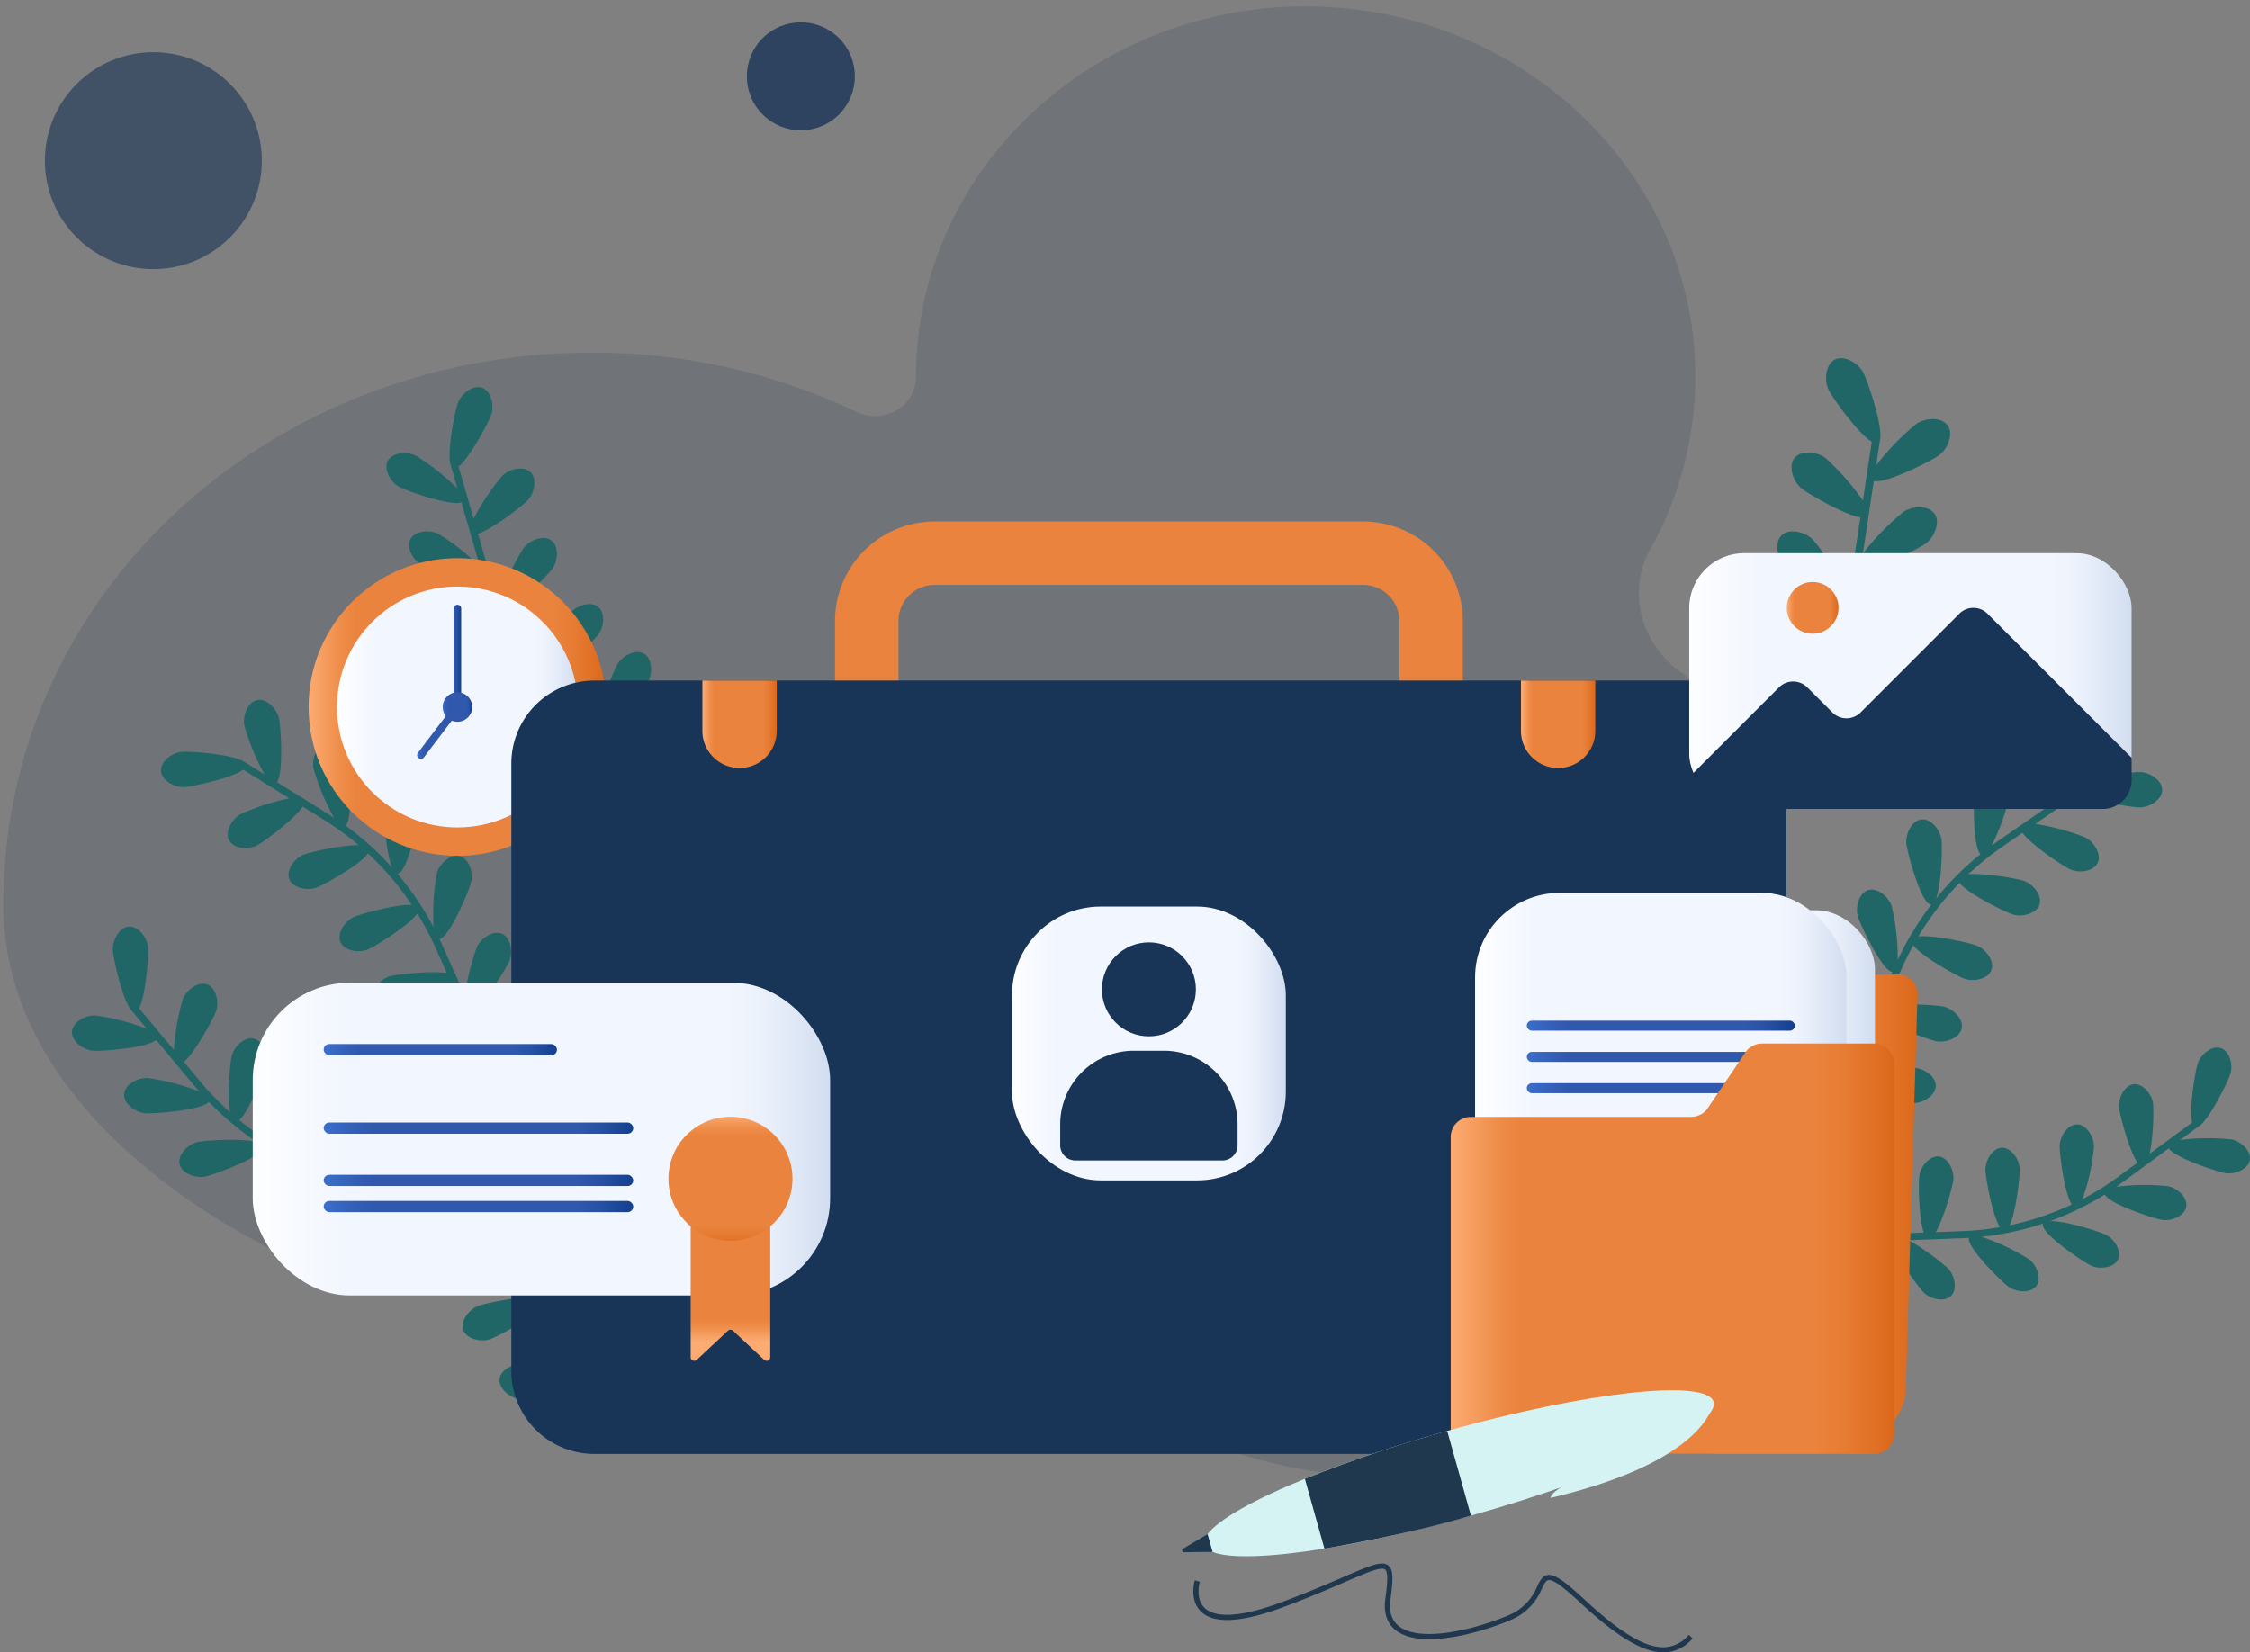 <svg xmlns="http://www.w3.org/2000/svg" xmlns:xlink="http://www.w3.org/1999/xlink" width="532.284" height="390.996" viewBox="0 0 532.284 390.996">
  <rect x="0" y="0" width="532.284" height="390.996" fill="#808080" stroke="none"/>
  <defs>
    <linearGradient id="linear-gradient" y1="0.5" x2="1" y2="0.5" gradientUnits="objectBoundingBox">
      <stop offset="0" stop-color="#fcab72"/>
      <stop offset="0.03" stop-color="#f8a367"/>
      <stop offset="0.11" stop-color="#ee8c48"/>
      <stop offset="0.16" stop-color="#ea833d"/>
      <stop offset="0.82" stop-color="#ea833d"/>
      <stop offset="0.88" stop-color="#e77d35"/>
      <stop offset="0.98" stop-color="#de6c1f"/>
      <stop offset="1" stop-color="#db6719"/>
    </linearGradient>
    <linearGradient id="linear-gradient-2" y1="0.5" x2="1" y2="0.5" gradientUnits="objectBoundingBox">
      <stop offset="0" stop-color="#fdfeff"/>
      <stop offset="0.16" stop-color="#f2f6fe"/>
      <stop offset="0.82" stop-color="#f2f6fe"/>
      <stop offset="0.89" stop-color="#eaf0fb"/>
      <stop offset="0.99" stop-color="#d4dff1"/>
      <stop offset="1" stop-color="#d1ddf0"/>
    </linearGradient>
    <linearGradient id="linear-gradient-3" x1="0.001" y1="0.5" x2="1.001" y2="0.5" gradientUnits="objectBoundingBox">
      <stop offset="0" stop-color="#3b6ecc"/>
      <stop offset="0.09" stop-color="#3460b8"/>
      <stop offset="0.16" stop-color="#3058ad"/>
      <stop offset="0.82" stop-color="#3058ad"/>
      <stop offset="0.89" stop-color="#2852a5"/>
      <stop offset="1" stop-color="#14408f"/>
      <stop offset="1" stop-color="#133f8e"/>
    </linearGradient>
    <linearGradient id="linear-gradient-4" x1="0" y1="0.5" x2="1" y2="0.5" xlink:href="#linear-gradient-3"/>
    <linearGradient id="linear-gradient-5" x1="0.001" y1="0.5" x2="1" y2="0.5" xlink:href="#linear-gradient"/>
    <linearGradient id="linear-gradient-6" x1="0.001" y1="0.5" x2="1" y2="0.5" xlink:href="#linear-gradient"/>
    <linearGradient id="linear-gradient-7" x1="0" y1="0.5" x2="1" y2="0.5" xlink:href="#linear-gradient"/>
    <linearGradient id="linear-gradient-10" x1="0" y1="0.5" x2="1" y2="0.5" xlink:href="#linear-gradient-3"/>
    <linearGradient id="linear-gradient-11" x1="0" y1="0.5" x2="1" y2="0.5" xlink:href="#linear-gradient-3"/>
    <linearGradient id="linear-gradient-12" x1="0" y1="0.5" x2="1" y2="0.5" xlink:href="#linear-gradient"/>
    <linearGradient id="linear-gradient-19" x1="0.5" y1="0.879" x2="0.5" y2="-0.027" xlink:href="#linear-gradient"/>
    <linearGradient id="linear-gradient-20" x1="0.5" y1="-0.02" x2="0.5" y2="1.066" xlink:href="#linear-gradient"/>
  </defs>
  <g id="Camada_2" data-name="Camada 2" transform="translate(19.112 97.004)">
    <g id="OBJECT" transform="translate(-19.112 -97.004)">
      <circle id="Elipse_1459" data-name="Elipse 1459" cx="25.66" cy="25.66" r="25.66" transform="translate(0 38.022) rotate(-45)" fill="#183456" opacity="0.6"/>
      <circle id="Elipse_1460" data-name="Elipse 1460" cx="12.772" cy="12.772" r="12.772" transform="translate(171.403 18.063) rotate(-45)" fill="#183456" opacity="0.8"/>
      <path id="Caminho_15510" data-name="Caminho 15510" d="M742.848,195.86a83.565,83.565,0,0,0,10.591-40.692c.049-47.915-40.87-87.167-91.34-87.6-51.3-.44-93.039,38.91-93.039,87.514v.177a9.107,9.107,0,0,1-4.6,7.87,10.145,10.145,0,0,1-9.472.381,144.524,144.524,0,0,0-61.144-14.02c-77.446-.684-140.593,56.839-140.7,130.384-.085,55.965,69.747,84.744,69.747,84.744s32.253-10.545,39.039-10.474c25,.264,34.288,0,48.561,0,39.058,0,56.4,44.273,81.67,19.682,20.491,25.365,52.743,41.719,89.015,41.719,59.427,0,64.742-31.47,68.492-87.109.15-2.229,11.254-29.962,11.247-32.374-.1-34.175,15.2-51.815-11.247-71.221C740.317,217.977,737.334,205.778,742.848,195.86Z" transform="translate(-352.354 -66.044)" fill="#183456" opacity="0.15"/>
      <path id="Caminho_15511" data-name="Caminho 15511" d="M1912.774,976.109c2.206.385,5.39-.9,5.778-3.1s-2.17-4.5-4.376-4.885a52.712,52.712,0,0,0-12.184.159c.494-.344.989-.687,1.466-1.047l10.965-8.048c1.466,2.246,11.385,5.518,13.394,5.866,2.206.388,5.39-.9,5.778-3.1s-2.17-4.5-4.376-4.883a52.858,52.858,0,0,0-12.11.144l4.881-3.582-.01-.015c2.514-2.206,6.439-10.227,7.013-12.006.687-2.13-.145-5.461-2.275-6.15s-4.753,1.529-5.447,3.66c-.58,1.8-2.12,10.774-1.307,13.947l-10.034,7.365a53.272,53.272,0,0,0,.8-11.748c-.254-2.225-2.388-4.917-4.609-4.663s-3.7,3.352-3.446,5.581c.209,1.812,2.363,10.093,4.359,12.959l-4.552,3.352a67.164,67.164,0,0,1-8.459,5.289,50.683,50.683,0,0,0,2.7-12.445c.042-2.239-1.716-5.189-3.955-5.237s-4.108,2.839-4.152,5.076c-.036,1.921,1.125,11.23,2.87,13.862a66.166,66.166,0,0,1-14.7,4.933c1.523-3.222,2.436-11.522,2.38-13.319-.071-2.239-1.978-5.095-4.215-5.028s-3.959,3.04-3.89,5.277c.058,1.885,1.611,10.719,3.429,13.508a66.883,66.883,0,0,1-8.924.947l-6.274.239c1.925-3.264,3.936-10.568,4.156-12.261.287-2.219-1.138-5.344-3.352-5.631s-4.4,2.367-4.684,4.588c-.228,1.772-.132,10.009,1.047,13.407l-9.106.346a48.81,48.81,0,0,0-5.851.589c2.514-2.753,5.933-9.808,6.465-11.463.689-2.131-.142-5.463-2.273-6.151s-4.753,1.529-5.446,3.66c-.612,1.885-2.286,11.744-1.154,14.4a48.423,48.423,0,0,0-16.044,6.569,57.127,57.127,0,0,0,4.651-9.008c.687-2.131-.145-5.461-2.275-6.151s-4.753,1.529-5.447,3.66c-.628,1.919-2.332,12.008-1.11,14.5a48.64,48.64,0,0,0-7.872,7.919l-.142.18a46.474,46.474,0,0,0,1.6-8.076c.061-2.277-2-5.3-4.655-5.369s-4.875,2.834-4.936,5.111c-.055,1.969,1.3,11.595,3.377,14.2l-11.974,15.234,1.3,1.02,4.671-5.939c2.11,2.114,11.555,4.609,13.506,4.847,2.224.258,5.329-1.209,5.589-3.431s-2.428-4.363-4.653-4.623a50.6,50.6,0,0,0-12.705,1l6.232-7.921a4.4,4.4,0,0,0,.557-.708L1812.3,999c.5-.629,1.01-1.242,1.533-1.844,1.221,2.956,8.128,9.165,9.716,10.225,1.862,1.257,5.294,1.357,6.538-.5s-.17-4.99-2.03-6.234c-1.529-1.022-9.341-4.774-12.778-5.055a46.82,46.82,0,0,1,14.794-10.439c-.277,2.575,5.976,11.207,7.416,12.684,1.561,1.6,4.9,2.428,6.494.865s.872-4.917-.691-6.521c-1.313-1.349-8.482-6.873-11.683-7.667a46.924,46.924,0,0,1,15.806-3.377l1.584-.059c.419,3.037,6.048,10.795,7.405,12.188,1.56,1.6,4.9,2.426,6.494.865s.871-4.917-.691-6.521a53.885,53.885,0,0,0-9.339-6.68l12.762-.484c.507-.021,1.012-.057,1.516-.086-.582,2.206,7.657,10.328,9.4,11.6,1.808,1.322,5.237,1.58,6.555-.226s.042-4.994-1.764-6.316a52.008,52.008,0,0,0-11.182-5.3,68.038,68.038,0,0,0,14.538-3.142s0,0,0,.015c-.972,2.017,9.28,8.962,11.3,9.932s5.432.6,6.4-1.418-.869-4.917-2.886-5.889c-1.623-.779-9.584-3.306-13.145-3.218a68.132,68.132,0,0,0,12.929-6.3C1900.345,972.339,1910.712,975.751,1912.774,976.109Z" transform="translate(-1401.35 -687.462)" fill="#206666"/>
      <path id="Caminho_15512" data-name="Caminho 15512" d="M1837.507,585.576c.364-2.281,2.686-4.956,4.967-4.592s3.658,3.628,3.3,5.91a54.385,54.385,0,0,1-4.25,11.834c.5-.367,1-.735,1.515-1.091l11.536-7.992c-1.7-2.179-1.557-12.961-1.226-15.039.365-2.281,2.688-4.956,4.969-4.592s3.657,3.628,3.293,5.91a54.471,54.471,0,0,1-4.213,11.765l5.136-3.561.01.017c3-1.718,12.14-2.845,14.067-2.807,2.3.044,5.281,1.975,5.237,4.284s-3.088,4.125-5.4,4.079c-1.95-.038-11.224-1.552-14.048-3.411l-10.556,7.313a55.5,55.5,0,0,1,11.731,3.169c2.095,1,3.993,3.98,3,6.075s-4.51,2.474-6.6,1.479c-1.7-.811-9.052-5.7-11.176-8.606L1844,599.035a69.048,69.048,0,0,0-8,6.473c3.957-.287,11.4,1.022,13.047,1.552,2.2.712,4.483,3.419,3.771,5.618s-4.148,3.054-6.345,2.342c-1.885-.61-10.579-4.871-12.559-7.458a68.322,68.322,0,0,0-9.751,12.678c3.655-.4,12.058,1.5,13.795,2.156,2.158.821,4.3,3.641,3.484,5.8s-4.3,2.843-6.456,2.021c-1.81-.687-9.915-5.174-12.022-7.885a69.4,69.4,0,0,0-3.926,8.379l-2.342,6.039c3.834-.781,11.635-.287,13.359.067,2.262.465,4.831,2.906,4.366,5.168s-3.788,3.492-6.05,3.027c-1.806-.371-9.81-3.234-12.734-5.526l-3.4,8.767a50.146,50.146,0,0,1-2.545,5.524c3.526-1.517,11.562-2.491,13.355-2.455,2.3.044,5.281,1.975,5.237,4.286s-3.09,4.116-5.394,4.07c-2.053-.04-12.225-1.718-14.431-3.712a50.039,50.039,0,0,1-11.8,13.445,57.208,57.208,0,0,1,10.359-1.506c2.3.044,5.281,1.975,5.237,4.286s-3.088,4.123-5.4,4.079c-2.08-.042-12.5-1.764-14.519-3.792a50.242,50.242,0,0,1-10.37,5.028l-.224.078a48.37,48.37,0,0,1,8.415,1.156c2.241.706,4.493,3.737,3.672,6.345s-4.4,3.8-6.645,3.1c-1.938-.612-10.877-5.164-12.718-8.069l-18.885,6.574-.561-1.609,7.363-2.562c-1.353-2.767-.629-12.823-.189-14.8.494-2.258,2.968-4.793,5.224-4.3s3.442,3.834,2.948,6.092c-.371,1.676-3,8.8-5.25,12.058l9.823-3.419a4.494,4.494,0,0,1,.876-.306l5.589-1.944c.783-.272,1.554-.568,2.317-.878-2.474-2.183-6.209-11.008-6.7-12.913-.589-2.235.457-5.62,2.69-6.209s4.818,1.843,5.4,4.077c.482,1.835,1.517,10.717.629,14.165a48.339,48.339,0,0,0,15.156-10.935c-2.6-.595-8.922-9.6-9.879-11.5-1.047-2.063-.723-5.591,1.341-6.632s5.088.8,6.129,2.866c.874,1.735,3.855,10.583,3.561,13.975a48.389,48.389,0,0,0,8.618-14.272l.593-1.527c-2.828-1.42-8.5-9.527-9.4-11.312-1.047-2.063-.723-5.591,1.341-6.632s5.089.8,6.13,2.866a56,56,0,0,1,3.377,11.356l4.74-12.288c.189-.488.394-.968.593-1.452-2.35-.174-7.5-10.937-8.16-13.063-.683-2.208.21-5.635,2.422-6.318s4.885,1.636,5.568,3.844a53.569,53.569,0,0,1,1.416,12.688,70.233,70.233,0,0,1,7.96-13.124h-.017c-2.294.268-5.625-12.064-5.893-14.36s1.242-5.5,3.536-5.767,4.5,2.5,4.774,4.8c.209,1.846,0,10.46-1.28,13.9a70.2,70.2,0,0,1,10.5-10.493C1837.023,598.97,1837.167,587.706,1837.507,585.576Z" transform="translate(-1370.33 -398.648)" fill="#206666"/>
      <path id="Caminho_15513" data-name="Caminho 15513" d="M1798.405,200.578c2.068-1.466,3.576-5.028,2.116-7.1s-5.333-1.843-7.4-.383a60.091,60.091,0,0,0-9.58,9.89c.12-.668.239-1.339.341-2.013l2.284-15.2c2.964.628,13.491-4.73,15.374-6.058,2.066-1.466,3.574-5.028,2.114-7.1s-5.331-1.843-7.4-.383a59.559,59.559,0,0,0-9.53,9.823l1.016-6.766h-.021c.241-3.771-3.067-13.306-4.035-15.183-1.161-2.25-4.493-4.236-6.741-3.077s-2.562,5.028-1.4,7.277c.978,1.9,6.947,10.281,10.137,12.15l-2.095,13.91a60.262,60.262,0,0,0-8.78-10c-1.986-1.569-5.841-2-7.409-.017s-.258,5.635,1.728,7.2c1.617,1.278,9.972,6.146,13.857,6.829l-.947,6.31a75.943,75.943,0,0,1-2.5,10.992c-1.63-4.03-6.513-10.717-7.828-12.075-1.762-1.816-5.526-2.755-7.332-1s-1,5.553.763,7.37c1.51,1.561,9.9,8.046,13.394,8.742a74.821,74.821,0,0,1-7.751,15.711c-1.37-3.785-7.294-11.128-8.781-12.517-1.85-1.726-5.656-2.472-7.382-.628s-.719,5.6,1.131,7.332c1.55,1.445,9.875,7.246,13.556,8.011a75.533,75.533,0,0,1-6.347,7.912l-4.818,5.212c-1.083-4.144-5.338-11.574-6.517-13.1-1.55-2-5.189-3.352-7.19-1.8s-1.6,5.409-.052,7.407c1.238,1.6,7.917,8.08,11.582,9.846l-6.976,7.575a54.988,54.988,0,0,0-4.19,5.157c-.21-4.2-3.142-12.569-4.037-14.314-1.158-2.248-4.491-4.236-6.741-3.075s-2.56,5.028-1.4,7.275c1.031,2,7.594,11.186,10.621,12.393a54.76,54.76,0,0,0-7.514,18.1,62.771,62.771,0,0,0-3.524-10.91c-1.161-2.25-4.493-4.236-6.741-3.077s-2.562,5.028-1.4,7.275c1.047,2.026,7.768,11.434,10.738,12.441a55.035,55.035,0,0,0,.075,12.617l.032.258a52.365,52.365,0,0,0-5.2-7.713c-1.774-1.862-5.843-2.612-8.011-.547s-1.611,6.167.165,8.027c1.536,1.613,10.328,8.2,14.071,8.606l2.662,21.738,1.85-.226-1.047-8.476c3.375,0,12.906-5.581,14.643-6.963,1.977-1.577,3.276-5.237,1.7-7.213s-5.43-1.529-7.409.046c-1.479,1.179-7.19,7.2-9.318,10.983l-1.383-11.312a4.891,4.891,0,0,0-.124-1.01l-.787-6.433c-.111-.9-.193-1.8-.256-2.7,3.352,1.376,13.826.786,15.933.36,2.48-.5,5.3-3.163,4.8-5.644s-4.135-3.838-6.616-3.339c-2.036.419-11.266,3.685-14.23,6.215a52.923,52.923,0,0,1,3.436-20.167c1.843,2.271,13.742,4.133,16.074,4.158,2.528.025,5.845-1.99,5.865-4.521s-3.247-4.609-5.776-4.642c-2.128-.021-12.265,1.324-15.454,3.257a53.037,53.037,0,0,1,9.867-15.366l1.213-1.318c2.763,2.095,13.47,3.752,15.667,3.771,2.531.027,5.845-1.99,5.866-4.519s-3.245-4.609-5.776-4.642a61.483,61.483,0,0,0-12.793,2.166l9.785-10.606c.39-.419.763-.855,1.14-1.284,1.305,2.227,14.375,2.095,16.784,1.711,2.5-.394,5.432-2.933,5.038-5.434s-3.968-4.012-6.467-3.616a58.766,58.766,0,0,0-13.157,4.739,76.853,76.853,0,0,0,9.06-14.157v.019c.838,2.386,14.576-.3,16.968-1.144s4.806-3.875,3.961-6.261-4.632-3.22-7.017-2.376c-1.919.679-10.284,5.049-13.049,7.973a76.884,76.884,0,0,0,5.237-15.385C1785.475,207.522,1796.478,201.941,1798.405,200.578Z" transform="translate(-1342.871 -71.931)" fill="#206666"/>
      <path id="Caminho_15514" data-name="Caminho 15514" d="M17.344,842.949c-2.3-.157-5.176-2.233-5.028-4.537s3.3-3.974,5.6-3.808a54.247,54.247,0,0,1,12.165,3.176c-.419-.467-.821-.932-1.221-1.41l-8.983-10.776C17.859,827.479,7.1,828.3,5.006,828.155,2.7,828-.175,825.922-.022,823.618s3.287-3.968,5.591-3.809a54.57,54.57,0,0,1,12.1,3.142l-4-4.8.017-.013c-1.969-2.83-3.911-11.836-4.047-13.759-.161-2.3,1.5-5.436,3.8-5.6s4.382,2.709,4.544,5.013c.136,1.944-.543,11.312-2.143,14.3l8.235,9.862a55.554,55.554,0,0,1,2.11-11.966c.8-2.166,3.607-4.332,5.773-3.528s2.874,4.276,2.068,6.442c-.656,1.764-4.866,9.523-7.573,11.9l3.723,4.47a69.291,69.291,0,0,0,7.162,7.393c-.639-3.917,0-11.45.381-13.133.513-2.254,3-4.772,5.258-4.259s3.413,3.859,2.9,6.111c-.44,1.934-3.909,10.971-6.308,13.175a68.393,68.393,0,0,0,13.5,8.589c-.727-3.605.419-12.15.915-13.933.628-2.223,3.241-4.609,5.465-3.98s3.213,4.026,2.589,6.249c-.524,1.862-4.267,10.338-6.779,12.68a69.343,69.343,0,0,0,8.7,3.159l6.226,1.793c-1.123-3.748-1.326-11.564-1.127-13.311.262-2.3,2.461-5.072,4.757-4.818s3.815,3.461,3.561,5.757c-.209,1.831-2.346,10.055-4.368,13.174l9.035,2.6a50.139,50.139,0,0,1,5.715,2.038c-1.827-3.377-3.513-11.293-3.639-13.082-.161-2.3,1.5-5.436,3.8-5.6s4.382,2.707,4.544,5.011c.145,2.049-.618,12.33-2.409,14.708a50,50,0,0,1,14.454,10.554,57.022,57.022,0,0,1-2.424-10.185c-.161-2.3,1.5-5.434,3.8-5.6s4.382,2.707,4.544,5.011c.147,2.076-.628,12.6-2.478,14.8a50.168,50.168,0,0,1,5.924,9.879l.1.209a47.973,47.973,0,0,1,.4-8.486c.5-2.3,3.32-4.818,5.991-4.225s4.19,4.047,3.679,6.341c-.434,1.986-4.169,11.3-6.9,13.388l8.233,18.225-1.552.7-3.209-7.1c-2.635,1.594-12.716,1.766-14.727,1.51-2.292-.291-5.038-2.528-4.747-4.818s3.511-3.771,5.8-3.48a51.9,51.9,0,0,1,12.479,4.15L115.142,897a4.449,4.449,0,0,1-.381-.838l-2.438-5.394c-.339-.754-.7-1.5-1.079-2.227-1.954,2.658-10.409,7.167-12.263,7.837-2.172.786-5.637.048-6.425-2.124s1.406-4.956,3.578-5.742c1.785-.645,10.539-2.47,14.052-1.9a48.348,48.348,0,0,0-12.234-14.117c-.36,2.646-8.761,9.743-10.568,10.868-1.961,1.219-5.505,1.219-6.724-.744s.344-5.141,2.3-6.36c1.649-1.026,10.2-4.785,13.6-4.787a48.429,48.429,0,0,0-14.984-7.311L80,863.7c-1.161,2.933-8.729,9.314-10.432,10.374-1.963,1.221-5.505,1.219-6.724-.742s.344-5.141,2.3-6.362a56.157,56.157,0,0,1,11.01-4.378l-12.674-3.647c-.5-.145-1-.306-1.5-.461.036,2.355-10.225,8.449-12.284,9.293-2.137.878-5.631.287-6.509-1.85s1.194-5.011,3.331-5.889A54.11,54.11,0,0,1,59.038,857.5a70.246,70.246,0,0,1-13.784-6.747s0,0,0,.017c.473,2.26-11.522,6.678-13.776,7.152s-5.587-.746-6.06-3.008,2.095-4.709,4.351-5.181c1.818-.381,10.416-.941,13.962.031a70.248,70.248,0,0,1-11.39-9.517C30.728,842.235,19.5,843.1,17.344,842.949Z" transform="translate(17.064 -579.518)" fill="#206666"/>
      <path id="Caminho_15515" data-name="Caminho 15515" d="M144.775,557.181c-.478-2.26-2.933-4.818-5.191-4.338s-3.471,3.806-2.994,6.075a54.189,54.189,0,0,0,4.833,11.605c-.52-.341-1.037-.683-1.565-1.012L127.936,562.1c1.59-2.26.907-13.021.473-15.083-.478-2.26-2.933-4.818-5.191-4.34s-3.471,3.806-2.994,6.075a54.407,54.407,0,0,0,4.793,11.54l-5.306-3.3-.01.017c-3.079-1.565-12.267-2.235-14.19-2.095-2.3.159-5.174,2.237-5.015,4.542s3.291,3.964,5.6,3.8c1.944-.136,11.132-2.109,13.857-4.108l10.91,6.779a55.332,55.332,0,0,0-11.557,3.75c-2.032,1.1-3.79,4.175-2.692,6.207s4.634,2.252,6.668,1.154c1.657-.894,8.756-6.142,10.732-9.154l4.95,3.075a69.242,69.242,0,0,1,8.314,6.065c-3.968-.088-11.339,1.59-12.952,2.2-2.16.821-4.307,3.639-3.488,5.8s4.3,2.843,6.456,2.024c1.852-.7,10.321-5.392,12.169-8.073A68.165,68.165,0,0,1,159.83,591.16c-3.67-.22-11.968,2.095-13.669,2.841-2.116.928-4.118,3.85-3.19,5.966s4.435,2.623,6.548,1.695c1.772-.777,9.636-5.656,11.616-8.474a69.072,69.072,0,0,1,4.336,8.17l2.642,5.916c-3.867-.589-11.635.293-13.338.733-2.237.578-4.68,3.142-4.1,5.38s3.957,3.3,6.194,2.723c1.785-.461,9.636-3.72,12.441-6.155l3.831,8.589a49.905,49.905,0,0,0,2.811,5.375c-3.6-1.339-11.67-1.911-13.461-1.785-2.3.159-5.174,2.235-5.015,4.539s3.291,3.966,5.6,3.8c2.049-.14,12.125-2.325,14.23-4.426a50,50,0,0,0,12.458,12.837,57.212,57.212,0,0,0-10.422-.987c-2.3.159-5.176,2.237-5.017,4.542s3.291,3.963,5.6,3.8c2.076-.145,12.393-2.384,14.312-4.51a50.223,50.223,0,0,0,10.608,4.5l.226.067a47.83,47.83,0,0,0-8.346,1.573c-2.2.817-4.3,3.957-3.352,6.521s4.588,3.578,6.789,2.763c1.906-.706,10.606-5.7,12.3-8.694l19.191,5.623.478-1.634-7.481-2.191c1.213-2.832-.017-12.837-.551-14.794-.605-2.229-3.2-4.638-5.432-4.033s-3.245,4-2.64,6.23c.455,1.676,3.436,8.629,5.845,11.781l-9.98-2.933a4.414,4.414,0,0,0-.89-.262l-5.681-1.663c-.794-.233-1.577-.49-2.357-.76,2.363-2.3,5.656-11.312,6.06-13.233.476-2.26-.737-5.589-3-6.075s-4.711,2.08-5.189,4.34c-.392,1.856-.98,10.78.071,14.18a48.321,48.321,0,0,1-15.671-10.151c2.57-.725,8.432-10.03,9.295-11.976.936-2.112.442-5.618-1.676-6.555s-5.042,1.047-5.979,3.167c-.788,1.774-3.322,10.763-2.853,14.134a48.461,48.461,0,0,1-9.32-13.826l-.666-1.5c2.753-1.559,8.013-9.94,8.826-11.773.934-2.112.442-5.62-1.676-6.557s-5.044,1.047-5.979,3.167a55.927,55.927,0,0,0-2.807,11.509l-5.369-12.033c-.209-.478-.442-.947-.666-1.42,2.338-.289,6.947-11.3,7.5-13.455.572-2.237-.5-5.616-2.734-6.188s-4.8,1.885-5.371,4.116a53.439,53.439,0,0,0-.779,12.745,70.208,70.208,0,0,0-8.589-12.714h.017c2.3.155,5.015-12.33,5.17-14.635s-1.515-5.432-3.821-5.585-4.374,2.723-4.527,5.028c-.124,1.854.517,10.447,1.971,13.826a70.273,70.273,0,0,0-11.006-9.957C145.927,570.534,145.217,559.291,144.775,557.181Z" transform="translate(-62.397 -377.022)" fill="#206666"/>
      <path id="Caminho_15516" data-name="Caminho 15516" d="M363.57,231.509c-2.047-1.073-3.842-4.127-2.769-6.173s4.609-2.3,6.651-1.236a53.628,53.628,0,0,1,9.86,7.8c-.189-.593-.377-1.184-.551-1.783l-3.9-13.482c-2.608.918-12.779-2.656-14.645-3.635-2.047-1.07-3.842-4.127-2.769-6.171s4.609-2.3,6.651-1.238a54.335,54.335,0,0,1,9.81,7.751l-1.726-6.01h.019c-.672-3.389,1.173-12.414,1.825-14.228.777-2.174,3.561-4.376,5.729-3.6s2.933,4.242,2.145,6.417c-.658,1.835-5.049,10.143-7.711,12.225l3.561,12.339A55.361,55.361,0,0,1,382.5,210.38c1.609-1.659,5.046-2.514,6.7-.909s.909,5.072-.7,6.731c-1.311,1.351-8.287,6.762-11.721,7.849l1.617,5.6a69.213,69.213,0,0,0,3.582,9.636c.991-3.844,4.609-10.474,5.633-11.869,1.374-1.858,4.669-3.161,6.525-1.785s1.573,4.906.2,6.762c-1.179,1.594-7.99,8.474-11.071,9.525a68.368,68.368,0,0,0,8.916,13.29c.784-3.593,5.262-10.952,6.44-12.387,1.466-1.785,4.818-2.92,6.609-1.452s1.322,4.977-.145,6.762c-1.227,1.5-8.065,7.751-11.312,8.882a69.325,69.325,0,0,0,6.7,6.393l4.979,4.146c.48-3.882,3.438-11.119,4.322-12.638,1.163-2,4.294-3.653,6.284-2.491s2.095,4.7.939,6.7c-.928,1.592-6.192,8.264-9.3,10.307l7.227,6.016a50.358,50.358,0,0,1,4.412,4.165c-.314-3.827,1.326-11.754,1.929-13.443.779-2.174,3.561-4.374,5.731-3.595s2.933,4.242,2.145,6.417c-.693,1.931-5.526,11.04-8.12,12.5a50.009,50.009,0,0,1,8.979,15.473,56.276,56.276,0,0,1,1.885-10.3c.779-2.174,3.561-4.374,5.732-3.595s2.933,4.242,2.145,6.416c-.7,1.959-5.656,11.281-8.222,12.552A50.2,50.2,0,0,1,433,313.465v.237a48.757,48.757,0,0,1,3.771-7.608c1.383-1.9,4.973-3.067,7.183-1.466s2.2,5.388.819,7.286c-1.2,1.644-8.363,8.662-11.7,9.481l.209,20-1.7.017-.08-7.795c-3.056.4-12.36-3.5-14.092-4.542-1.98-1.188-3.595-4.341-2.407-6.322s4.73-2.038,6.7-.85c1.481.89,7.374,5.656,9.756,8.819l-.1-10.395a4.375,4.375,0,0,1,0-.928l-.063-5.918c0-.827-.042-1.653-.092-2.474-2.859,1.649-12.414,2.376-14.379,2.244-2.3-.155-5.181-2.225-5.028-4.529s3.281-3.98,5.585-3.819c1.885.128,10.642,1.98,13.629,3.913a48.332,48.332,0,0,0-5.522-17.846c-1.4,2.277-11.941,5.4-14.048,5.7-2.285.327-5.528-1.1-5.866-3.385s2.382-4.567,4.669-4.9c1.923-.276,11.262-.279,14.379,1.087a48.4,48.4,0,0,0-10.78-12.72l-1.257-1.047c-2.248,2.227-11.731,5.017-13.725,5.3-2.288.329-5.53-1.1-5.866-3.385s2.384-4.567,4.669-4.9a56.77,56.77,0,0,1,11.84.419l-10.127-8.43c-.4-.335-.792-.683-1.186-1.026-.913,2.172-12.76,3.622-14.984,3.561-2.3-.057-5.271-2-5.214-4.311s3.109-4.108,5.417-4.054a53.736,53.736,0,0,1,12.479,2.707,70.152,70.152,0,0,1-9.9-11.731v.017c-.476,2.26-13.229,1.483-15.489,1.008s-4.818-2.933-4.338-5.191,3.806-3.471,6.075-3c1.818.383,9.915,3.331,12.779,5.646a70.256,70.256,0,0,1-6.6-13.294C376.109,236.237,365.478,232.51,363.57,231.509Z" transform="translate(-263.694 -97.75)" fill="#206666"/>
      <path id="Caminho_15517" data-name="Caminho 15517" d="M897.47,407.878V393.067A16.072,16.072,0,0,1,913.542,377h101.374a16.07,16.07,0,0,1,16.07,16.07v14.81" transform="translate(-692.423 -246.095)" fill="none" stroke="#ea833d" stroke-miterlimit="10" stroke-width="15"/>
      <g id="Grupo_3479" data-name="Grupo 3479" transform="translate(73.016 132.078)">
        <circle id="Elipse_1461" data-name="Elipse 1461" cx="35.216" cy="35.216" r="35.216" transform="translate(0 0)" fill="url(#linear-gradient)"/>
        <circle id="Elipse_1462" data-name="Elipse 1462" cx="28.5" cy="28.5" r="28.5" transform="translate(6.716 6.716)" fill="url(#linear-gradient-2)"/>
        <path id="Caminho_15518" data-name="Caminho 15518" d="M390.654,471.7a.886.886,0,0,1-.706-1.422l8.467-11.143v-23a.886.886,0,1,1,1.772,0v23.3a.888.888,0,0,1-.18.536l-8.641,11.379a.892.892,0,0,1-.712.35Z" transform="translate(-364.092 -424.221)" fill="url(#linear-gradient-3)"/>
        <circle id="Elipse_1463" data-name="Elipse 1463" cx="3.492" cy="3.492" r="3.492" transform="translate(31.724 31.724)" fill="url(#linear-gradient-4)"/>
      </g>
      <path id="Caminho_15531" data-name="Caminho 15531" d="M19.639,0H282.016a19.639,19.639,0,0,1,19.639,19.639V163.362A19.639,19.639,0,0,1,282.016,183H19.639A19.639,19.639,0,0,1,0,163.362V19.639A19.639,19.639,0,0,1,19.639,0Z" transform="translate(120.977 161.04)" fill="#183456"/>
      <path id="Caminho_15519" data-name="Caminho 15519" d="M711.921,520.85H729.5v11.89a8.8,8.8,0,0,1-8.8,8.8h0a8.8,8.8,0,0,1-8.8-8.8V520.85Z" transform="translate(-545.727 -359.811)" fill="url(#linear-gradient-5)"/>
      <path id="Caminho_15520" data-name="Caminho 15520" d="M1636.341,520.85h17.575v11.89a8.8,8.8,0,0,1-8.8,8.8h0a8.8,8.8,0,0,1-8.8-8.8V520.85Z" transform="translate(-1276.495 -359.811)" fill="url(#linear-gradient-6)"/>
      <g id="Grupo_3477" data-name="Grupo 3477" transform="translate(343.209 211.288)">
        <path id="Caminho_15521" data-name="Caminho 15521" d="M1661.774,962.429H1568.51l8.9-79.763h50.507l17.6-29.537,26.066-.6a4.837,4.837,0,0,1,4.946,4.979l-2.784,93.292A11.983,11.983,0,0,1,1661.774,962.429Z" transform="translate(-1566.099 -833.292)" fill="url(#linear-gradient-7)"/>
        <rect id="Retângulo_2954" data-name="Retângulo 2954" width="87.881" height="85.897" rx="14" transform="translate(12.483 4.108)" fill="url(#linear-gradient-2)"/>
        <rect id="Retângulo_2955" data-name="Retângulo 2955" width="87.881" height="85.897" rx="20" transform="translate(5.761)" fill="url(#linear-gradient-2)"/>
        <rect id="Retângulo_2956" data-name="Retângulo 2956" width="63.415" height="2.378" rx="1.189" transform="translate(17.995 37.619)" fill="url(#linear-gradient-10)"/>
        <rect id="Retângulo_2957" data-name="Retângulo 2957" width="63.415" height="2.378" rx="1.189" transform="translate(17.995 45.016)" fill="url(#linear-gradient-11)"/>
        <path id="Caminho_15522" data-name="Caminho 15522" d="M1657.134,1027.973H1561.77a4.77,4.77,0,0,1-4.77-4.77V952.979a4.77,4.77,0,0,1,4.77-4.77h52.1a4.772,4.772,0,0,0,3.955-2.095l8.878-13.16a4.768,4.768,0,0,1,3.955-2.095h26.473a4.77,4.77,0,0,1,4.77,4.77v87.587A4.77,4.77,0,0,1,1657.134,1027.973Z" transform="translate(-1557 -895.218)" fill="url(#linear-gradient-12)"/>
        <rect id="Retângulo_2958" data-name="Retângulo 2958" width="63.415" height="2.378" rx="1.189" transform="translate(17.995 15.424)" fill="url(#linear-gradient-10)"/>
        <rect id="Retângulo_2959" data-name="Retângulo 2959" width="63.415" height="2.378" rx="1.189" transform="translate(17.995 22.821)" fill="url(#linear-gradient-11)"/>
        <rect id="Retângulo_2960" data-name="Retângulo 2960" width="63.415" height="2.378" rx="1.189" transform="translate(17.995 30.22)" fill="url(#linear-gradient-11)"/>
      </g>
      <g id="Grupo_3476" data-name="Grupo 3476" transform="translate(399.633 130.903)">
        <rect id="Retângulo_2961" data-name="Retângulo 2961" width="104.646" height="60.512" rx="13" transform="translate(0)" fill="url(#linear-gradient-2)"/>
        <path id="Caminho_15523" data-name="Caminho 15523" d="M1896.913,440.124a4.716,4.716,0,0,0-6.666,0l-23.368,23.368a4.711,4.711,0,0,1-6.666,0l-5.947-5.947a4.716,4.716,0,0,0-6.668,0l-21.248,21.248v.71a6.817,6.817,0,0,0,6.817,6.817h91.013A6.817,6.817,0,0,0,1931,479.5v-5.3Z" transform="translate(-1826.35 -425.807)" fill="#183456"/>
        <circle id="Elipse_1464" data-name="Elipse 1464" cx="6.119" cy="6.119" r="6.119" transform="translate(23.079 6.817)" fill="url(#linear-gradient)"/>
      </g>
      <g id="Grupo_3478" data-name="Grupo 3478" transform="translate(59.8 232.555)">
        <rect id="Retângulo_2962" data-name="Retângulo 2962" width="136.594" height="73.99" rx="23" fill="url(#linear-gradient-2)"/>
        <path id="Caminho_15524" data-name="Caminho 15524" d="M716.045,1148.4l-7.372-6.892a.863.863,0,0,0-1.179,0l-7.37,6.892a.863.863,0,0,1-1.454-.628v-35.539a.865.865,0,0,1,.863-.863h17.1a.865.865,0,0,1,.863.863v35.537a.863.863,0,0,1-1.454.63Z" transform="translate(-595.068 -1059.181)" fill="url(#linear-gradient-19)"/>
        <circle id="Elipse_1465" data-name="Elipse 1465" cx="14.672" cy="14.672" r="14.672" transform="translate(98.344 31.689)" fill="url(#linear-gradient-20)"/>
        <rect id="Retângulo_2963" data-name="Retângulo 2963" width="55.18" height="2.654" rx="1.327" transform="translate(16.788 14.5)" fill="url(#linear-gradient-10)"/>
        <rect id="Retângulo_2964" data-name="Retângulo 2964" width="73.225" height="2.654" rx="1.327" transform="translate(16.788 20.687)" fill="url(#linear-gradient-10)"/>
        <rect id="Retângulo_2965" data-name="Retângulo 2965" width="73.225" height="2.654" rx="1.327" transform="translate(16.788 26.871)" fill="url(#linear-gradient-11)"/>
        <rect id="Retângulo_2966" data-name="Retângulo 2966" width="73.225" height="2.654" rx="1.327" transform="translate(16.788 33.057)" fill="url(#linear-gradient-10)"/>
        <rect id="Retângulo_2967" data-name="Retângulo 2967" width="73.225" height="2.654" rx="1.327" transform="translate(16.788 39.243)" fill="url(#linear-gradient-10)"/>
        <rect id="Retângulo_2968" data-name="Retângulo 2968" width="73.225" height="2.654" rx="1.327" transform="translate(16.788 45.427)" fill="url(#linear-gradient-11)"/>
        <rect id="Retângulo_2969" data-name="Retângulo 2969" width="73.225" height="2.654" rx="1.327" transform="translate(16.788 51.613)" fill="url(#linear-gradient-10)"/>
        <rect id="Retângulo_2970" data-name="Retângulo 2970" width="73.225" height="2.654" rx="1.327" transform="translate(16.788 57.799)" fill="url(#linear-gradient-10)"/>
      </g>
      <rect id="Retângulo_2971" data-name="Retângulo 2971" width="64.785" height="64.785" rx="21" transform="translate(239.413 214.523)" fill="url(#linear-gradient-2)"/>
      <circle id="Elipse_1466" data-name="Elipse 1466" cx="11.115" cy="11.115" r="11.115" transform="translate(260.691 222.994)" fill="#183456"/>
      <path id="Caminho_15525" data-name="Caminho 15525" d="M1133.393,939h7.122a17.421,17.421,0,0,1,17.421,17.421v4.95a3.582,3.582,0,0,1-3.582,3.582h-34.8a3.582,3.582,0,0,1-3.582-3.582v-4.95A17.421,17.421,0,0,1,1133.393,939Z" transform="translate(-865.15 -690.365)" fill="#183456"/>
      <path id="Caminho_15526" data-name="Caminho 15526" d="M1341.728,1352.177c-33.258,9.322-61.477,12.391-63.029,6.854s24.151-17.584,57.411-26.9,61.477-12.391,63.03-6.854S1374.988,1342.855,1341.728,1352.177Z" transform="translate(-993.737 -993.542)" fill="#d6f3f3"/>
      <path id="Caminho_15527" data-name="Caminho 15527" d="M1392.3,1379.736l4.627,16.509s19.692-3.268,34.657-7.805l-5.62-20.05q-7.63,2.107-15.829,4.818C1403.839,1375.305,1397.894,1377.5,1392.3,1379.736Z" transform="translate(-1083.594 -1029.804)" fill="#1f384e"/>
      <path id="Caminho_15528" data-name="Caminho 15528" d="M1259.763,1485l1.175,4.19-6.746.088a.457.457,0,0,1-.239-.838Z" transform="translate(-974.066 -1121.986)" fill="#1f384e"/>
      <path id="Caminho_15529" data-name="Caminho 15529" d="M1708.484,1335.67s-.92,13.79-38.511,22.714c0,0-1.36-2.382,18.089-9.448Z" transform="translate(-1303.082 -1003.939)" fill="#d6f3f3"/>
      <path id="Caminho_15530" data-name="Caminho 15530" d="M1377.527,1539.215c-4.774,0-10.985-3.71-19.5-11.63-4.33-4.028-6.63-5.671-7.7-5.468-.57.1-.953.838-1.579,2.095a13.49,13.49,0,0,1-7.232,7.29c-6.745,2.9-21.114,7.162-27.212,2.531-2.137-1.624-2.991-4.141-2.539-7.485.446-3.3.775-6.308-.071-6.948-.955-.721-4.28.714-9.318,2.891-3.6,1.556-8.534,3.689-14.863,6.046-9.726,3.618-16.218,3.98-19.3,1.081-2.918-2.753-1.573-7.282-1.515-7.474l1.175.358c-.013.042-1.179,4,1.186,6.228,1.864,1.751,6.494,2.933,18.016-1.343,6.3-2.344,11.216-4.468,14.806-6.023,6.194-2.677,9.021-3.9,10.546-2.742,1.28.97,1.209,3.18.545,8.092-.39,2.872.306,5.007,2.066,6.343,5.237,3.98,18.412.574,25.987-2.679a12.3,12.3,0,0,0,6.615-6.7c.7-1.42,1.257-2.545,2.457-2.767,1.6-.276,3.8,1.169,8.761,5.778,8.478,7.889,14.492,11.494,18.981,11.3a8.014,8.014,0,0,0,5.715-2.933l.905.838a9.182,9.182,0,0,1-6.57,3.329Z" transform="translate(-984.022 -1148.219)" fill="#1f384e"/>
    </g>
  </g>
</svg>
